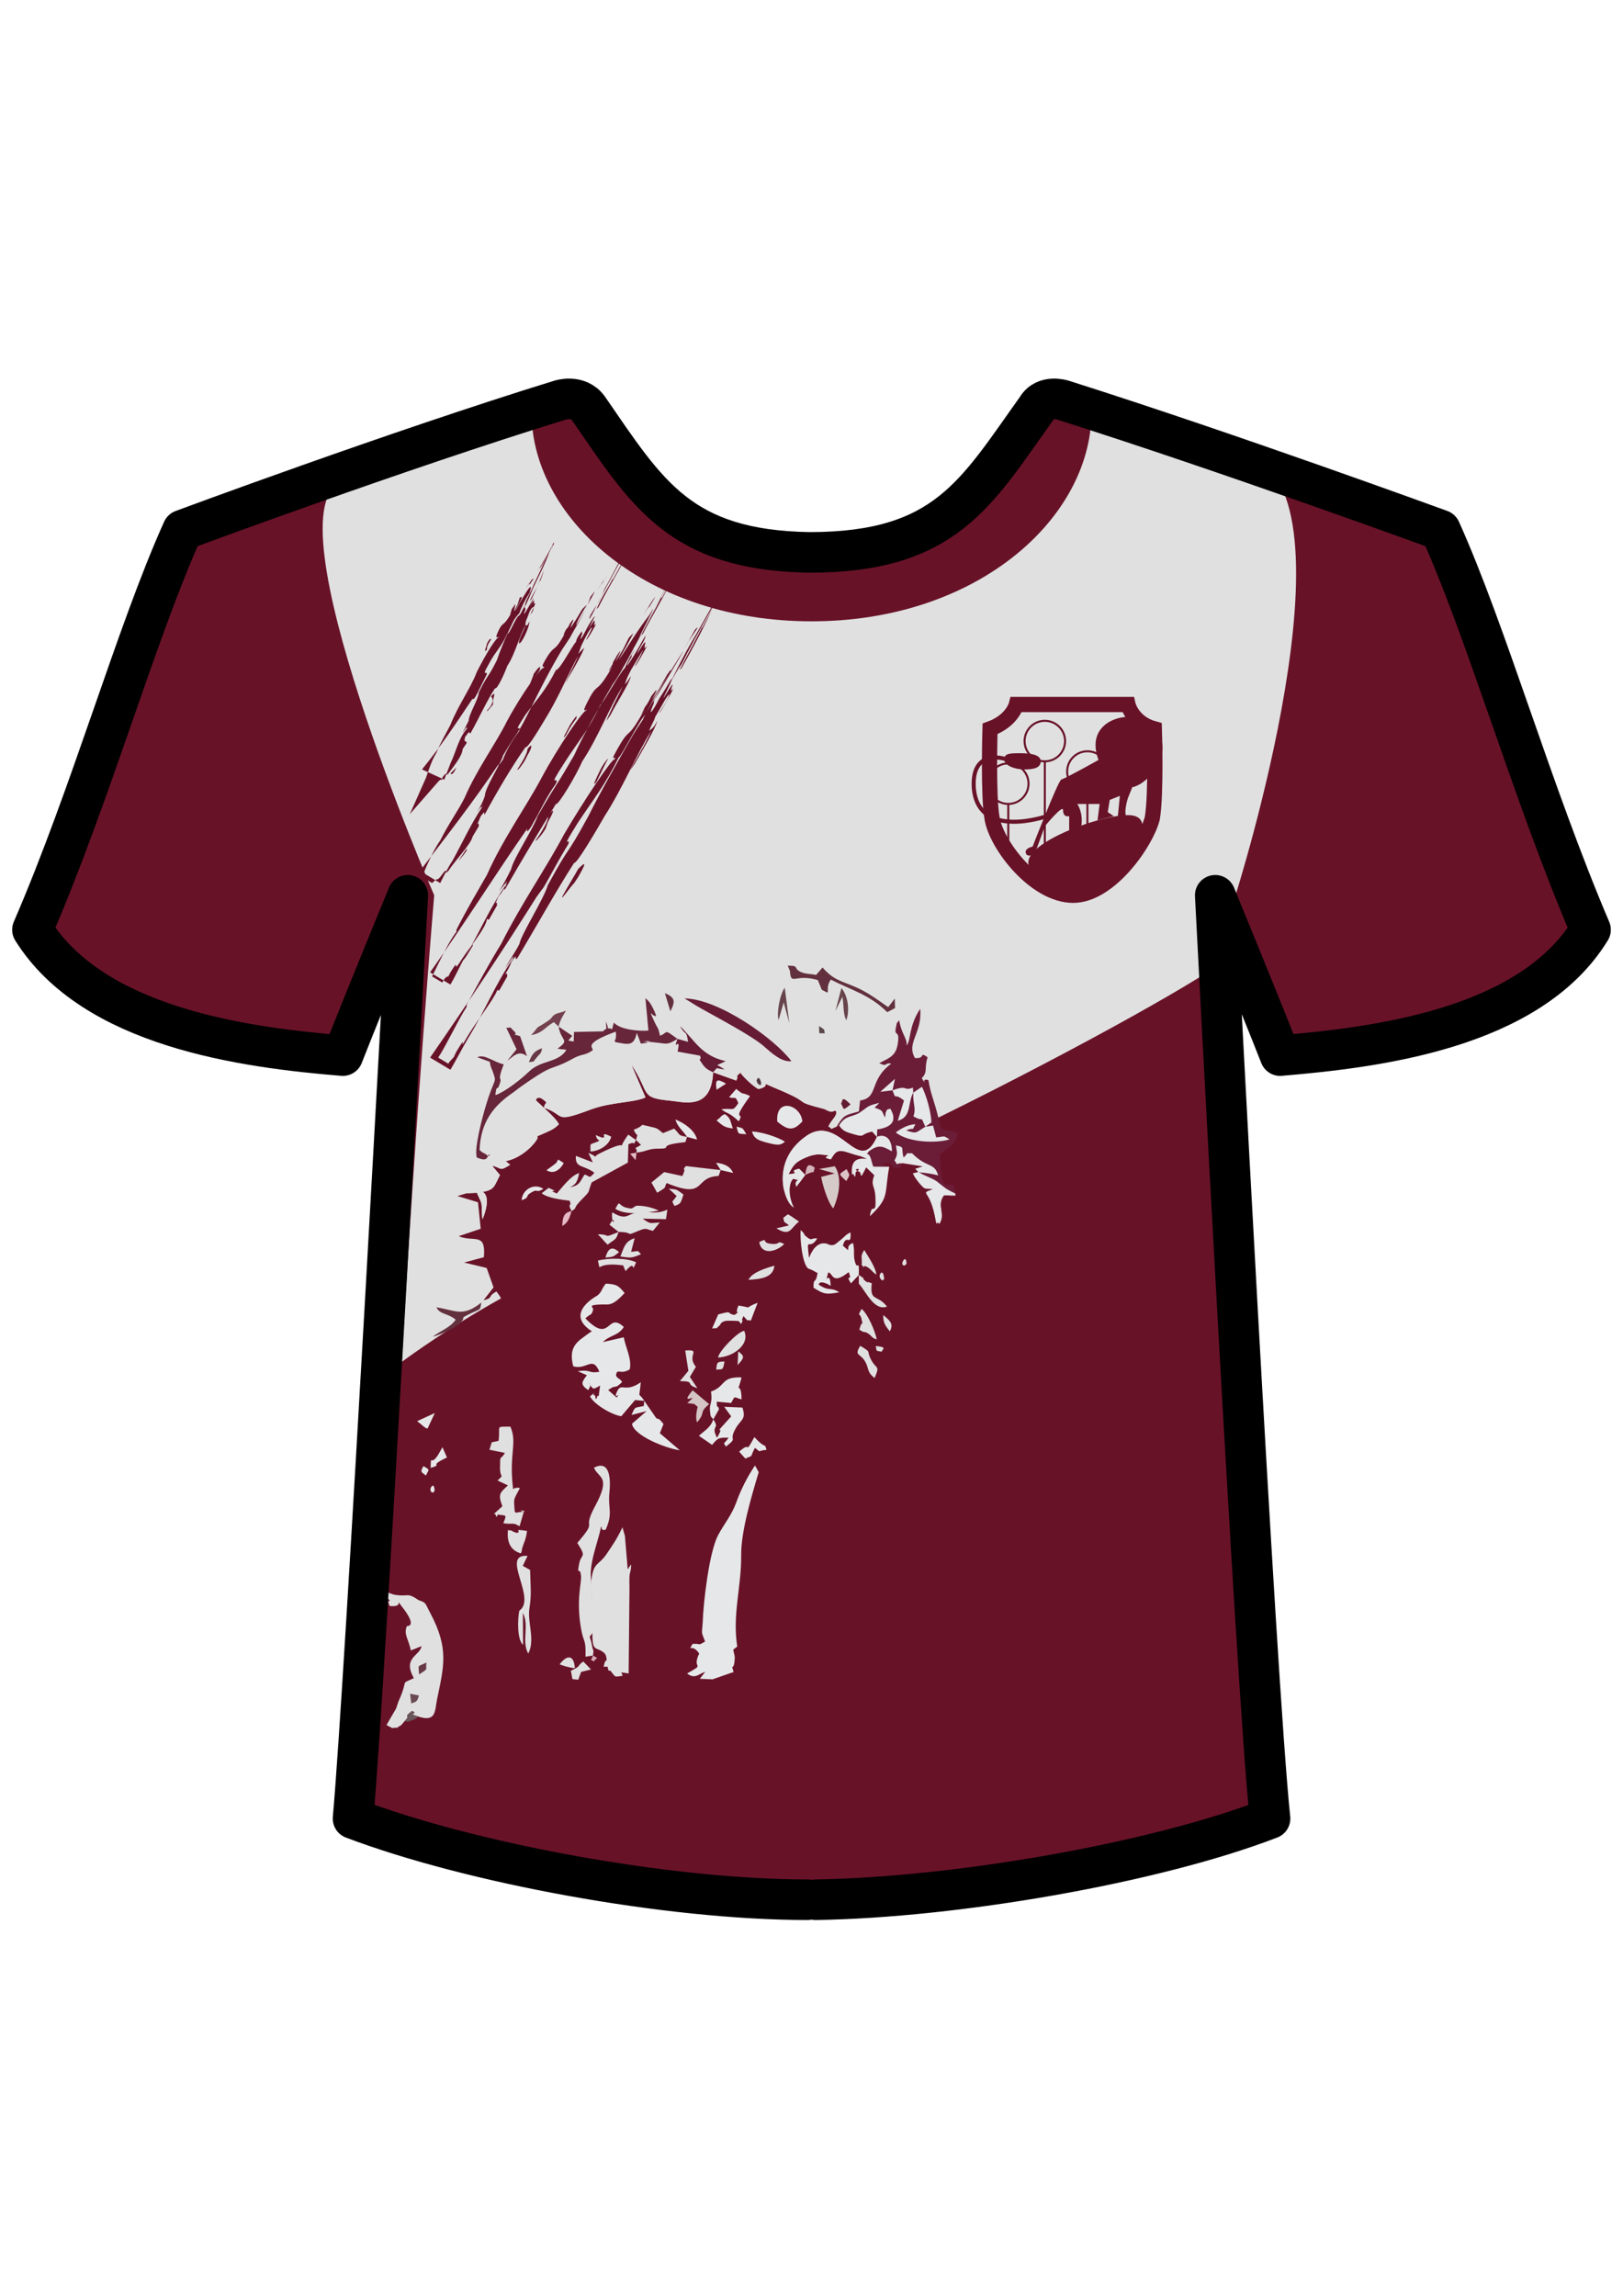 <?xml version="1.0" encoding="UTF-8"?>
<!DOCTYPE svg PUBLIC "-//W3C//DTD SVG 1.1//EN" "http://www.w3.org/Graphics/SVG/1.1/DTD/svg11.dtd">
<!-- Creator: CorelDRAW X8 -->
<svg xmlns="http://www.w3.org/2000/svg" xml:space="preserve" width="210mm" height="297mm" version="1.1" style="shape-rendering:geometricPrecision; text-rendering:geometricPrecision; image-rendering:optimizeQuality; fill-rule:evenodd; clip-rule:evenodd"
viewBox="0 0 21000 29700"
 xmlns:xlink="http://www.w3.org/1999/xlink">
 <defs>
  <style type="text/css">
   <![CDATA[
    .str1 {stroke:#681228;stroke-width:26.25}
    .str2 {stroke:#681228;stroke-width:52.5}
    .str4 {stroke:#681228;stroke-width:787.5}
    .str3 {stroke:#851930;stroke-width:787.5}
    .str0 {stroke:#681228;stroke-width:196.88}
    .str5 {stroke:#E6E7E8;stroke-width:7.62}
    .str6 {stroke:#E0E0E0;stroke-width:7.62}
    .str7 {stroke:black;stroke-width:525;stroke-linecap:round;stroke-linejoin:round}
    .fil2 {fill:none}
    .fil7 {fill:#E6E7E8}
    .fil4 {fill:#05607D}
    .fil3 {fill:#1FBBA5}
    .fil25 {fill:#503941}
    .fil23 {fill:#5A4548}
    .fil21 {fill:#611D32}
    .fil10 {fill:#63313E}
    .fil9 {fill:#651C34}
    .fil8 {fill:#67263A}
    .fil15 {fill:#673846}
    .fil14 {fill:#67444C}
    .fil0 {fill:#681228}
    .fil20 {fill:#6A4A53}
    .fil16 {fill:#6A5558}
    .fil6 {fill:#6B1D38}
    .fil13 {fill:#74414E}
    .fil19 {fill:#D4B4BB}
    .fil12 {fill:#D4C4C4}
    .fil11 {fill:#D6CAC8}
    .fil26 {fill:#D7A9B6}
    .fil18 {fill:#DBC3C6}
    .fil1 {fill:#E0E0E0}
    .fil24 {fill:#E2BBC5}
    .fil17 {fill:#E6B8C5}
    .fil22 {fill:#E7AFBE}
    .fil5 {fill:#FDDB00}
   ]]>
  </style>
 </defs>
 <g id="Capa_x0020_1">
  <g>
   <path class="fil0" d="M10710 24576c1811,-27 4384,-473 5880,-1050 -184,-1733 -709,-11944 -709,-11944 0,0 552,1339 840,2074 1234,-105 3229,-342 4017,-1628 -762,-1785 -1339,-3832 -1943,-5171 0,0 -2730,-998 -4882,-1680 0,0 -237,-79 -342,105 -787,1102 -1181,1864 -2940,1864l0 0c-1680,-27 -2100,-762 -2861,-1864 -131,-184 -367,-105 -367,-105 -2127,656 -4883,1680 -4883,1680 -604,1339 -1181,3412 -1942,5171 787,1260 2730,1523 4016,1628 289,-735 840,-2074 840,-2074 0,0 -551,10211 -709,11944 1523,577 4069,1050 5880,1050l0 0 105 0zm0 0l0 0 0 0z"/>
  </g>
  <path class="fil1" d="M16013 12264c-27,-420 -27,-682 -27,-682 0,0 1654,-5198 158,-5696 -683,-237 -1444,-499 -2126,-709 0,0 -237,-79 -342,105 -787,1102 -1181,1864 -2913,1864l0 0c-1680,-27 -2100,-762 -2835,-1864 -132,-184 -368,-105 -368,-105 -1024,315 -2205,735 -3124,1050 -997,341 1182,5355 1182,5355 0,0 -237,2809 -420,6037 0,0 1680,-1260 3018,-1522 1864,-420 7902,-3623 7797,-3833z"/>
  <path class="fil0" d="M7061 7224c-78,158 -78,105 -105,158l53 -79c26,-52 79,-131 131,-236 0,26 -52,105 -79,157z"/>
  <polygon class="fil0" points="7166,7041 7140,7067 7166,7014 "/>
  <path class="fil0" d="M6904 7487l-53 79c0,26 0,-27 0,-27l-52 79c79,-105 79,-131 105,-131z"/>
  <path class="fil0" d="M6300 8406c-52,52 0,-53 0,-79 26,-53 53,-79 53,-53 -53,79 -53,105 -53,132z"/>
  <path class="fil0" d="M6668 7907c0,-26 105,-184 78,-184 0,0 -26,0 -26,26l-26 79c-105,210 26,-105 -53,26 -26,27 -26,53 -26,53 -26,79 -26,52 0,26 -105,184 -105,105 -157,210 -79,158 0,79 0,105 -27,-26 -184,236 -289,446 -79,210 -236,420 -341,683 -53,105 -132,236 -184,367l0 0 0 0c-53,79 -105,237 -131,315l-210 473 367 -420c26,-26 26,-26 53,-26l0 -27c78,-105 26,0 78,-52 79,-105 184,-236 184,-315l0 0 53 -79c0,0 0,-26 -27,-26 0,-26 0,-53 27,-79 52,-79 26,0 52,-26 105,-184 210,-420 315,-578 26,27 131,-210 158,-288 105,-158 157,-394 236,-525 -26,78 -105,210 -79,236l26 -26c53,-79 105,-210 105,-263 -26,53 -26,53 -52,53 0,-27 0,-53 26,-105 26,-79 53,-132 79,-132 0,53 -26,79 -53,105 0,27 53,-105 79,-157 -52,52 26,-131 -79,52l53 -105c26,-78 -184,342 -105,132 0,-27 -26,0 0,-53 -26,26 -53,105 -79,131 -52,27 -131,263 -157,237 -79,183 -158,236 -237,393 -105,184 -26,79 -26,132 -52,105 -105,210 -131,262 -26,53 -53,79 -53,53 -210,315 -420,630 -656,918l289 132c26,-79 52,-132 79,-210 78,-158 105,-342 236,-473l-26 26 0 -26 -53 79c26,-53 53,-105 79,-158 0,-78 131,-288 131,-367 131,-263 105,-158 236,-420 53,-158 132,-341 210,-499 27,-52 79,-105 79,-105 26,-79 79,-184 131,-262 79,-237 -131,131 -183,236z"/>
  <path class="fil0" d="M6300 9193c0,26 53,-52 79,-79l0 -52c26,-105 26,-105 -26,-53 52,53 0,132 -53,184z"/>
  <path class="fil0" d="M5906 9928l0 0 -78 79c26,26 52,-26 78,-79z"/>
  <path class="fil0" d="M6983 7513c-27,79 -79,158 -132,263l27 -27c52,-105 105,-236 157,-367 26,-79 -52,184 -52,131z"/>
  <path class="fil0" d="M6851 7723c79,-210 210,-420 263,-604 -26,53 -158,342 -210,447 -26,78 -79,157 -105,236 -26,105 26,-26 52,-79z"/>
  <path class="fil0" d="M7140 7093c0,-26 26,-52 26,-52 0,-27 0,0 -26,52 0,0 -26,53 0,0z"/>
  <path class="fil0" d="M8111 7067c-131,236 -105,157 -157,236l79 -105c52,-79 131,-210 210,-341 -27,26 -105,157 -132,210z"/>
  <path class="fil0" d="M8269 6804c0,27 -26,27 -26,53l26 -53 0 0z"/>
  <path class="fil0" d="M7849 7461l-79 105c-26,26 26,-27 26,-27l-78 105c105,-131 105,-157 131,-183z"/>
  <path class="fil0" d="M6878 8826c-53,78 26,-79 26,-105 52,-79 105,-132 79,-53 -53,79 -79,131 -105,158z"/>
  <path class="fil0" d="M7455 8091c0,-53 158,-289 131,-263 0,0 -26,26 -52,53l-79 131c-184,289 53,-131 -79,52 -26,53 -26,53 -52,79 -53,105 -26,79 0,26 -158,289 -131,158 -236,315 -132,210 -27,105 -53,158 -26,-26 -289,341 -472,682 -158,315 -394,630 -552,998 -78,157 -210,341 -315,551l0 0 0 0c-78,105 -183,341 -236,473l131 78c27,-26 53,-52 79,-52l26 -26c132,-184 27,0 105,-79 105,-158 289,-341 315,-446l0 0 79 -132c0,-26 0,-52 -26,-26 26,-26 26,-52 52,-105 79,-105 27,0 53,-26 157,-289 341,-604 525,-866 26,26 210,-289 289,-420 157,-263 288,-578 393,-762 -52,132 -157,315 -157,342l26 -53c79,-131 184,-315 210,-394 -52,53 -52,53 -79,79 27,-52 27,-79 53,-131 52,-105 105,-210 131,-210 -26,52 -52,105 -79,157 0,27 105,-157 132,-210 -79,105 52,-183 -105,79l78 -157c27,-53 -52,52 -105,157 -52,105 -105,184 -52,53 0,-27 -26,0 26,-79 -26,52 -105,131 -105,184 -52,52 -210,367 -262,367 -132,263 -237,368 -394,578 -184,288 -53,105 -79,210 -105,131 -184,288 -210,367 -52,79 -79,105 -52,53 -315,472 -683,945 -1024,1391l262 157c53,-105 105,-210 158,-288 131,-237 236,-473 394,-709l-27 26c0,0 0,-26 27,-52l-79 105c52,-79 79,-132 105,-210 0,-105 210,-420 236,-525 236,-394 158,-210 368,-630 105,-210 236,-473 393,-735 53,-79 105,-158 105,-158 53,-105 158,-262 210,-394 132,-236 132,-236 53,-131 -26,105 -131,289 -184,368z"/>
  <path class="fil0" d="M6694 9954c0,27 79,-78 105,-131l26 -52c79,-132 53,-158 0,-79 0,52 -79,184 -131,262z"/>
  <path class="fil0" d="M6038 11004l0 -26 -105 158c0,0 52,-53 105,-132z"/>
  <path class="fil0" d="M7928 7487c-79,157 -132,210 -210,394l26 -27c79,-157 184,-341 289,-525 52,-131 -132,237 -105,158z"/>
  <path class="fil0" d="M7718 7828c157,-289 341,-630 472,-866 -52,52 -262,472 -367,656 -53,131 -105,210 -184,341 -53,132 52,-52 79,-131z"/>
  <path class="fil0" d="M8243 6883c0,-26 26,-52 52,-79 0,-26 -26,27 -52,79 -27,0 -53,79 0,0z"/>
  <path class="fil0" d="M8794 7198c-184,289 -131,184 -210,289l79 -158c78,-131 183,-288 288,-446 0,53 -105,236 -157,315z"/>
  <path class="fil0" d="M9004 6857c-26,26 -26,26 -26,52l26 -52 0 0z"/>
  <path class="fil0" d="M8479 7723l-79 131c-26,27 26,-52 26,-52l-105 157c132,-210 132,-210 158,-236z"/>
  <path class="fil0" d="M7324 9508c-79,105 26,-79 52,-131 53,-79 105,-158 79,-79 -79,105 -105,158 -131,210z"/>
  <path class="fil0" d="M8006 8537c27,-53 210,-368 184,-341 0,0 -26,26 -52,52l-79 158c-236,393 79,-158 -79,78 -26,53 -52,79 -52,105 -79,132 -53,105 0,27 -210,367 -184,210 -289,393 -158,289 -26,132 -53,184 -26,-26 -367,473 -577,866 -210,394 -499,788 -709,1260 -105,184 -262,447 -394,709l0 0c0,0 0,0 0,26 -105,132 -236,420 -315,578l132 79c26,-53 52,-79 78,-79l27 -53c131,-210 26,0 105,-105 131,-210 341,-446 367,-577 0,-26 0,0 26,0l105 -184c0,-26 0,-52 -26,-26 26,-26 26,-79 79,-131 79,-132 26,0 52,-53 210,-367 447,-761 657,-1102 26,26 262,-368 341,-552 210,-315 367,-735 525,-971 -79,158 -210,420 -210,446l52 -78c79,-158 237,-394 263,-499 -53,79 -53,79 -79,105 26,-79 26,-79 79,-184 79,-131 157,-262 157,-262 -26,78 -78,157 -105,210 0,26 132,-210 158,-263 -105,131 79,-236 -131,105 26,-79 78,-131 105,-210 26,-79 -53,79 -132,210 -78,131 -157,236 -52,53 26,-27 -26,0 52,-105 -52,52 -105,183 -131,236 -79,79 -289,472 -315,472 -157,342 -289,473 -472,762 -237,367 -53,131 -105,262 -132,184 -210,368 -289,499 -53,105 -105,157 -79,79 -420,603 -814,1233 -1260,1863l263 158c78,-131 131,-263 210,-394 183,-315 315,-630 525,-919l-27 53c0,0 0,-26 27,-79l-105 131c52,-78 105,-183 157,-288 26,-132 289,-525 341,-683 289,-499 184,-289 473,-787 131,-289 315,-604 499,-919 78,-105 131,-210 131,-210 79,-131 184,-341 262,-499 158,-315 158,-315 79,-184 -184,237 -315,473 -394,578z"/>
  <path class="fil0" d="M6930 10873c0,26 105,-105 131,-157l27 -79c105,-184 78,-184 0,-79 26,26 -79,210 -158,315z"/>
  <path class="fil0" d="M6116 12238l0 -26 -131 210c26,0 79,-105 131,-184z"/>
  <path class="fil0" d="M8558 7723c-105,210 -158,289 -263,499l26 -26c105,-210 237,-420 368,-683 79,-184 -158,315 -131,210z"/>
  <path class="fil0" d="M8321 8169c184,-367 420,-813 604,-1128 -52,78 -341,630 -472,866 -79,157 -132,262 -237,446 -105,131 53,-105 105,-184z"/>
  <path class="fil0" d="M8951 6936c27,-27 53,-79 53,-105 26,-27 -26,52 -53,105 0,26 -52,131 0,0z"/>
  <path class="fil0" d="M9371 7513c-183,341 -131,236 -210,341l105 -157c79,-158 210,-341 289,-499 0,26 -105,210 -184,315z"/>
  <path class="fil0" d="M9608 7119c-27,27 -27,53 -53,79l53 -79 0 0z"/>
  <path class="fil0" d="M9030 8117l-105 157c-26,27 26,-52 26,-52l-105 184c158,-263 132,-263 184,-289z"/>
  <path class="fil0" d="M7718 10112c-79,105 26,-105 52,-158 53,-105 131,-183 79,-105 -79,158 -105,210 -131,263z"/>
  <path class="fil0" d="M8479 9036c26,-79 236,-420 210,-368 -26,0 -26,26 -53,53l-105 183c-262,420 105,-183 -105,105 -26,53 -52,105 -78,132 -79,157 -53,105 0,26 -237,420 -184,236 -315,446 -184,315 -53,131 -79,210 -26,-26 -394,525 -656,971 -237,447 -552,893 -814,1418 -131,210 -289,499 -446,787l0 0 0 27c-105,157 -263,498 -368,656l131 79c27,-53 79,-79 79,-105l26 -53c158,-262 27,0 105,-131 132,-236 368,-525 420,-656 27,-27 0,0 27,0l105 -184c0,-26 0,-53 -27,-26 27,-53 53,-79 79,-158 105,-157 26,0 79,-52 236,-394 499,-867 735,-1234 26,26 289,-420 394,-604 236,-367 420,-814 603,-1102 -78,183 -262,472 -262,498l52 -78c105,-184 263,-447 289,-552 -52,105 -79,105 -105,132 26,-79 53,-105 79,-184 79,-131 157,-289 184,-289 -27,79 -79,158 -132,236 0,27 132,-210 184,-315 -105,132 105,-262 -131,132 26,-79 79,-158 105,-237 26,-78 -53,79 -158,237 -78,157 -157,262 -78,78 26,-52 -27,0 52,-131 -52,79 -131,210 -157,263 -79,78 -315,551 -342,551 -183,367 -315,525 -525,840 -262,420 -78,157 -131,289 -131,210 -236,420 -315,551 -79,105 -131,184 -79,105 -446,709 -918,1417 -1391,2100l263 157c78,-131 157,-288 236,-420 210,-341 341,-682 577,-1023l-26 52c0,0 26,-52 26,-79l-105 158c53,-105 132,-210 184,-315 26,-131 315,-578 368,-761 315,-578 210,-315 525,-893 157,-315 367,-682 577,-1050 79,-131 158,-236 131,-210 79,-157 210,-394 315,-551 473,-761 0,26 -157,289z"/>
  <path class="fil0" d="M7271 11608c0,26 105,-131 158,-184l52 -78c105,-184 105,-210 0,-105 -26,52 -157,262 -210,367z"/>
  <path class="fil0" d="M9083 8117c-105,210 -184,341 -289,551l26 -26c131,-236 263,-473 394,-761 105,-210 -158,315 -131,236z"/>
  <path class="fil0" d="M8820 8589c210,-420 499,-892 683,-1260 -53,79 -394,709 -552,972 -105,183 -157,288 -262,498 -79,158 52,-105 131,-210z"/>
  <path class="fil0" d="M9555 7224c26,-26 53,-105 79,-131 26,-26 -26,53 -53,79 -52,52 -105,184 -26,52z"/>
  <path class="fil2 str0" d="M13886 11582c-498,0 -997,-656 -1050,-998 -52,-288 -26,-1155 -26,-1155 289,-105 341,-315 341,-315l1155 0 289 0c0,0 53,237 341,315 0,0 27,840 -26,1155 -79,315 -551,998 -1024,998l0 0z"/>
  <circle class="fil2 str1" cx="13519" cy="9587" r="262"/>
  <line class="fil2 str1" x1="13519" y1="10978" x2="13519" y2= "9849" />
  <circle class="fil2 str1" cx="14070" cy="9981" r="262"/>
  <line class="fil2 str1" x1="14070" y1="10742" x2="14070" y2= "10243" />
  <circle class="fil2 str1" cx="13046" cy="10138" r="262"/>
  <line class="fil2 str1" x1="13046" y1="11083" x2="13046" y2= "10401" />
  <path class="fil0 str1" d="M14595 11083c0,0 -472,604 -814,473 -210,-79 -315,-105 -446,-342 -157,-262 866,-656 1260,-656 394,0 0,525 0,525z"/>
  <path class="fil0" d="M13466 9849c0,79 -78,105 -210,105 -131,0 -262,-52 -262,-131 0,-79 79,-79 210,-79 157,0 262,27 262,105z"/>
  <path class="fil2 str2" d="M13545 10558c0,0 -892,315 -945,-367 -26,-420 263,-420 420,-368"/>
  <path class="fil0" d="M13361 10952c0,0 315,-814 368,-866 79,-27 499,-263 499,-263l393 -52 27 420 -53 131c0,0 -52,157 -26,236 26,26 -105,0 -105,0l26 -262 -131 52 -26 158 78 52 -210 53 27 -210 -289 0c0,0 79,105 52,288 0,27 -157,53 -157,53l0 -184c0,0 -79,26 -79,-79 0,-78 -236,210 -236,210l-105 289c0,0 -53,131 -131,79 -53,-79 78,-105 78,-105z"/>
  <path class="fil0" d="M15041 9666c0,236 -236,525 -446,525 -210,0 -420,-315 -420,-552 0,-236 210,-367 446,-367 237,0 420,157 420,394z"/>
  <rect class="fil3" x="394748" y="55288" width="7009" height="8925"/>
  <rect class="fil4" x="394748" y="66838" width="7009" height="8925"/>
  <rect class="fil5" x="394748" y="77679" width="7009" height="8925"/>
  <path class="fil2 str3" d="M13729 5151c0,1128 -1286,2310 -3229,2310 -1942,0 -3229,-1182 -3229,-2310"/>
  <path class="fil2 str4" d="M13729 5334c0,1129 -1286,2310 -3229,2310 -1942,0 -3229,-1181 -3229,-2310"/>
  <path class="fil0" d="M6038 15437l-119 36 266 80 35 343 -285 96c196,83 355,-59 326,272l-256 69 292 70 89 252 -130 166c145,-39 33,-39 168,-114 127,170 25,90 43,287 12,126 -88,60 -78,249 60,-30 152,-220 178,-276 62,162 105,17 299,7 -37,179 49,86 -162,208 104,54 360,-71 451,271 -97,66 -50,30 -112,47l-134 61c-120,-297 152,-19 -55,-260 -64,121 -123,104 -148,233 -191,78 28,215 -88,875 -188,44 -96,10 -195,-105 -9,-9 -16,18 -77,-67l54 116c-101,87 -205,170 -38,271l1 34 -157 28 23 -148c-190,105 6,116 -224,126 50,-222 61,13 268,-374l-167 -158c101,-93 71,-47 151,-17 29,-237 241,-64 292,-302 -132,-9 -42,94 -336,188 -145,46 -248,108 -355,244 -277,11 -31,-110 -271,-33 27,-209 -64,-33 -81,-247 163,-59 394,90 453,-130 -83,-54 32,20 -47,-7 -72,-25 -60,-44 -146,-134 -42,127 64,-3 -35,135 -65,-82 -99,-65 -230,29 -182,130 79,114 -160,203 -2,98 12,102 -99,113 -108,12 -17,-7 -54,-20 -232,-78 -291,56 -379,105 -5,-10 -9,-18 -12,-25l0 4182c103,-18 253,-50 279,-60l-75 -40 126 -217c1,-2 2,-10 3,-12l25 -74c141,-311 10,-213 200,-304 -151,-265 78,-286 99,-413l-138 55c-33,-156 -96,-209 -51,-315 1,-2 147,17 -63,-250 -111,-141 51,13 -160,-10 -59,-133 71,-7 -45,-116 -110,-104 -26,-13 -179,-77 120,-43 222,39 295,49 181,27 150,-37 304,69l7 -59c207,18 481,13 681,4 170,-9 497,-71 623,-60l-9 251c233,-156 -254,-740 107,-709l-62 129 95 53c5,206 20,315 -8,491 -31,189 78,410 -16,591 -91,-161 17,-355 -69,-527l2 414c-4,171 13,370 -7,527 -135,-21 -176,-18 -299,69 58,-2 238,-27 300,-40 248,-51 51,-60 153,-83 191,74 315,-33 492,-30l-21 -108c143,-64 74,-60 161,-120l100 103 -128 32 -37 101c146,-39 1402,-37 1573,-12l70 -91c-91,31 -132,100 -235,22 255,-142 52,-39 157,-258 -99,-144 -151,-2 -86,-125l-113 9c-8,-195 27,-232 173,-303l71 20c8,-262 84,-918 201,-1135 77,-145 175,-255 237,-430 56,-157 144,-329 239,-469l48 87 101 -289c393,-108 838,-360 1100,-674l81 182c31,-186 -16,-169 -30,-323l95 89c98,-119 60,-129 187,-97 2,-284 478,-599 711,-1619 79,-347 -23,-351 250,-544 1,-262 -104,-73 46,-306 -77,2 -139,-12 -148,1 -99,129 24,240 -57,362 -57,-59 -14,92 -56,-108 -76,-358 -199,-257 -15,-338 -136,-18 -98,15 -176,-67 -6,-6 -33,-42 -45,-58 -22,-31 -21,-27 -45,-74l69 -17 -43 -45 97 -31 -257 -41c-87,68 81,35 -114,63 -162,-188 39,65 -155,-64 159,-16 42,-2 93,47 -60,325 -4,385 -186,575l-64 65c24,-209 87,33 70,-261 -9,-146 -64,-130 -14,-270l-105 -101c-96,198 -51,68 -90,56 -122,-39 74,-57 -44,3 -5,2 0,117 -31,24 -2,-6 -11,12 -18,14 -15,-157 34,-230 194,-206 -95,-47 -127,-43 -235,-81 -145,-50 -171,-17 -233,86 -180,-40 105,-44 -133,-63 -71,-5 -130,14 -192,40 -132,57 -159,93 -221,214 183,-9 -30,-36 136,-69l79 79 -115 155c-42,-114 95,-71 -42,-105 -77,72 -44,280 11,371 -112,-33 -329,-591 166,-928 430,-293 671,545 908,15l-62 -69c-165,34 -83,79 -231,36 -83,-24 -156,-40 -194,-117l-35 17c-117,46 -31,35 -106,-1 44,-99 115,-130 99,-198 -41,-22 -20,26 -99,-2l-54 -26c-446,-115 -107,-52 -621,-265 -268,-111 -23,-39 -232,7 -74,-41 -199,-161 -232,-212 -95,88 -7,0 -53,102l-300 -107c-22,500 -380,383 -564,366 -394,-37 -246,-98 -496,-470l185 430c-161,70 -441,56 -710,156 -491,184 -319,70 -602,-23 6,-80 57,-47 7,-91 -97,-86 -113,-6 -114,-6 77,74 274,242 298,311 -72,71 -115,81 -204,122 -167,75 0,-19 -113,120 -90,111 -229,208 -371,234l58 47c-148,94 -103,40 -233,13l101 120c-73,141 -69,192 -223,218 116,67 8,338 -5,355 -22,-251 19,-147 -71,-343l-132 6zm-1241 2780c9,10 19,19 9,-17 -17,-63 46,4 -9,-12l0 29zm0 -148l283 14c-117,-158 -25,-142 -62,-242 -39,27 -124,58 -221,89l0 139z"/>
  <path class="fil1" d="M7323 13074c-34,60 -74,117 -96,206l177 120 -51 61 70 13 4 -124 377 -8c62,-78 39,47 37,-129 56,158 -12,59 79,102l22 -86c86,94 327,113 448,103l-39 -420c55,52 62,61 95,125 87,175 11,86 8,98 -3,10 -79,-112 18,92 46,97 40,47 68,172 112,-41 38,-97 226,41l137 38c-21,-161 -37,-76 -104,-203 196,189 273,380 590,453l-108 50 95 56c-125,-7 -77,-45 -149,38l300 107c46,-102 -42,-14 53,-102 33,51 158,171 232,212 209,-46 -36,-118 232,-7 514,213 175,150 621,265l54 26c79,28 58,-20 99,2 16,68 -55,99 -99,198 75,36 -11,47 106,1 102,-163 114,-144 288,-196l16 -141c248,-39 106,-256 403,-477 -96,-19 -36,50 -156,-6 139,-71 214,-97 239,-244 36,-208 -54,-81 -21,-226 17,-74 -4,-27 41,-85 -46,-69 -50,-61 -54,-158l-101 53c-233,-230 -458,-281 -730,-421 -66,97 -21,145 -47,168l-70 -37 -51 -125c-300,-89 -347,82 -361,-118 -133,17 -331,-61 -530,-14 -229,55 136,22 -367,57l-70 -181c-17,-26 -35,-52 -63,-87l-101 300c-288,-3 -1380,168 -1677,345 -149,89 -42,-2 -90,93z"/>
  <path class="fil1" d="M6170 14975c-56,81 -37,271 -25,394l-107 68 132 -6c90,196 49,92 71,343 13,-17 121,-288 5,-355 154,-26 150,-77 223,-218l-101 -120c130,27 85,81 233,-13l-58 -47c142,-26 281,-123 371,-234 113,-139 -54,-45 113,-120 89,-41 132,-51 204,-122 -24,-69 -221,-237 -298,-311 1,0 17,-80 114,6 50,44 -1,11 -7,91 283,93 111,207 602,23 269,-100 549,-86 710,-156l-185 -430c250,372 102,433 496,470 184,17 542,134 564,-366 -54,-27 -94,-43 -134,-101 -85,-122 -7,-22 -34,-114l-292 -53c52,-222 -70,24 -1,-164 -143,87 -136,59 -297,45l-64 -7c-136,-19 93,-11 -37,-7 -166,5 159,2 -76,30l-53 -140c-37,185 -121,147 -279,120 -19,-63 8,25 11,-98l-4 -37c-454,166 -273,207 -301,243 -110,73 -132,39 -252,105 -324,178 -204,32 -669,360 -58,41 -72,56 -114,85 -248,169 -413,381 -426,738 50,49 60,36 81,55 70,65 58,-48 23,34 -26,62 -103,19 -139,9z"/>
  <path class="fil1" d="M7650 20455l14 656c-1,231 32,203 105,240 112,57 59,104 104,259l261 39 11 -1101c-6,-268 11,-146 22,-295 -32,-35 5,-10 -21,14 -39,36 20,44 -25,24l-35 -421 -32 -112c-80,166 -114,208 -205,345 -103,154 -173,99 -199,352z"/>
  <path class="fil6" d="M11635 13199c-45,58 -24,11 -41,85 -33,145 57,18 21,226 -25,147 -100,173 -239,244 120,56 60,-13 156,6 -297,221 -155,438 -403,477l-16 141c-174,52 -186,33 -288,196l35 -17c81,-126 142,-98 255,-156l113 -81c49,-29 97,-37 147,-51l-61 60c120,46 85,29 138,134 2,-4 7,-63 8,-65 30,-58 -9,-29 58,-55 106,174 -9,243 -168,267l-3 97c133,-50 199,65 193,188 -124,-75 -185,-89 -299,0 -60,90 -4,-40 36,125 0,0 18,65 23,72l206 2c-51,-49 66,-63 -93,-47 194,129 -7,-124 155,64 195,-28 27,5 114,-63 -128,1 -46,45 -108,-36 53,-96 26,-105 19,-195 121,29 62,18 98,158 86,-83 4,-49 110,-56 191,195 290,114 338,287 -74,-21 -160,-33 -254,-41 67,49 177,77 239,125 100,78 102,91 233,152l-9 -103c-106,-41 -169,108 -188,-404 125,-99 177,-108 239,-268 -247,-108 -187,63 -274,-272 -38,-149 -88,-262 -112,-422 -115,-37 -1,110 -86,-26 82,-84 28,-118 75,-270 -117,-80 -19,24 -164,10 -115,-200 98,-319 68,-636 -154,234 -115,402 -175,474 8,-98 -69,-148 -96,-326z"/>
  <path class="fil7" d="M9092 20992c-12,168 -19,107 31,244 -104,59 -33,25 -162,30 -65,123 -13,-19 86,125 -105,219 98,116 -157,258 103,78 144,9 235,-22l-70 91 164 7 273 -95c-37,-115 -2,-21 10,-123 10,-87 5,-71 -15,-166l52 -40c-65,-417 55,-768 51,-1184 -3,-308 138,-775 227,-1072l-48 -87c-95,140 -183,312 -239,469 -62,175 -160,285 -237,430 -117,217 -193,873 -201,1135z"/>
  <path class="fil7" d="M8039 18321l178 -209 119 10c-86,-136 -66,7 -45,-240 -207,143 -250,-2 -306,117 -64,137 71,-13 -7,80l-109 -97c126,-87 65,6 179,-101 -9,-43 -85,-55 -76,-98 16,-86 56,6 176,-68 31,-132 -54,-283 -77,-415l-271 62c103,-99 192,-75 272,-195 -225,-209 -163,235 -498,-112 77,-71 77,-29 100,-111 10,-36 -95,-64 122,-69 81,-1 127,25 286,-148 -79,-94 -102,-115 -244,-121 -68,87 -43,98 -110,155 0,0 -438,227 -70,461 -52,32 -53,37 -97,68 -123,87 -200,167 -144,385 174,53 250,-144 338,71 -150,26 -97,-34 -279,-7l118 52c-62,84 -96,115 17,193 41,-76 32,-57 -1,-103 73,99 53,102 155,43l-19 137c-5,1 -14,-9 -15,-4 -29,95 -27,-5 -31,-5 -67,0 60,-86 -66,12 51,104 284,241 405,257z"/>
  <path class="fil1" d="M5076 22356c96,-19 16,22 84,-20 54,-33 17,-5 72,-67 100,-101 -31,-34 99,-135 100,44 -83,23 80,72 237,77 213,-73 245,-227 86,-419 157,-652 -90,-1114 -67,-126 -47,-131 -149,-164 -154,-106 -123,-42 -304,-69 -73,-10 -175,-92 -295,-49 153,64 69,-27 179,77 116,109 -14,-17 45,116 211,23 49,-131 160,10 210,267 64,248 63,250 -45,106 18,159 51,315l138 -55c-21,127 -250,148 -99,413 -190,91 -59,-7 -200,304l-25 74c-1,2 -2,10 -3,12l-126 217 75 40z"/>
  <path class="fil8" d="M7423 13474l-70 -13 51 -61 -177 -120c28,197 158,163 -19,288l119 14c-104,168 -325,128 -479,276 -105,101 -304,259 -436,308 10,-128 26,-71 40,-104 67,-161 -34,-34 67,-293 -128,-26 -249,-138 -343,-92l161 59c2,14 9,50 10,52 12,37 15,35 23,59 65,185 34,57 -89,475 -34,114 -151,540 -111,653 36,10 113,53 139,-9 35,-82 47,31 -23,-34 -21,-19 -31,-6 -81,-55 13,-357 178,-569 426,-738 42,-29 56,-44 114,-85 465,-328 345,-182 669,-360 120,-66 142,-32 252,-105 28,-36 -153,-77 301,-243l4 37c-3,123 -30,35 -11,98 158,27 242,65 279,-120l53 140c235,-28 -90,-25 76,-30 130,-4 -99,-12 37,7l64 7c161,14 154,42 297,-45 -188,-138 -114,-82 -226,-41 -28,-125 -22,-75 -68,-172 -97,-204 -21,-82 -18,-92 3,-12 79,77 -8,-98 -33,-64 -40,-73 -95,-125l39 420c-121,10 -362,-9 -448,-103l-22 86c-91,-43 -23,56 -79,-102 2,176 25,51 -37,129l-377 8 -4 124z"/>
  <path class="fil7" d="M10419 15199l-79 -79c-166,33 47,60 -136,69 62,-121 89,-157 221,-214 62,-26 121,-45 192,-40 238,19 -47,23 133,63 62,-103 88,-136 233,-86 108,38 140,34 235,81 -160,-24 -209,49 -194,206 7,-2 16,-20 18,-14 31,93 26,-22 31,-24 118,-60 -78,-42 44,-3 39,12 -6,142 90,-56l105 101c-50,140 5,124 14,270 17,295 -46,52 -70,261l64 -65c182,-190 126,-250 186,-575l-206 -2c-5,-7 -23,-72 -23,-72 -40,-165 -96,-35 -36,-125 114,-89 175,-75 299,0 6,-123 -60,-238 -193,-188 -237,530 -478,-308 -908,-15 -495,337 -278,895 -166,928 -55,-91 -88,-299 -11,-371 137,34 0,-9 42,105l115 -155z"/>
  <path class="fil1" d="M7672 21417c15,-101 4,-31 -13,-134 -24,-143 -56,-74 19,-172l-28 -656c-34,-228 80,-475 127,-702 26,-7 -22,52 59,37 99,-219 28,-273 49,-477 18,-171 11,-435 -200,-326 61,143 227,105 13,501 -180,335 55,143 -228,472 129,205 49,125 22,278 -30,165 12,10 26,150 9,85 -64,299 -2,668 36,215 66,128 60,376l96 -15z"/>
  <path class="fil1" d="M6873 13392l-144 12 90 260c-110,-86 -177,3 -256,60 -80,-18 -67,-34 -44,45 -101,259 0,132 -67,293 -14,33 -30,-24 -40,104 132,-49 331,-207 436,-308 154,-148 375,-108 479,-276l-119 -14c177,-125 47,-91 19,-288l-61 -57c-121,69 -139,138 -293,169z"/>
  <path class="fil7" d="M11112 16494c5,-237 -14,-38 -51,-176 -23,-88 1,-126 -23,-238 -132,42 8,160 -132,34 45,-167 109,28 99,-171 -64,30 -62,43 -120,91 -100,83 -93,75 -149,72 -2,0 -161,-111 -268,167 -36,-308 -4,-78 106,-250 -83,-18 -58,52 -162,-44 -8,-8 1,-22 -52,-65 -11,111 20,433 96,496l49 19c3,2 72,39 74,40 -29,163 -54,43 -53,189 139,91 171,88 333,60 -115,-75 -123,-4 -266,-99 0,0 0,-60 115,-8l40 23c-9,-230 -83,24 -32,-172 63,-1 41,173 265,-5 60,148 -56,0 29,146l102 -109z"/>
  <path class="fil1" d="M7395 15668c95,-60 -8,-10 141,-160 112,-113 62,-64 120,-212l468 -256 7 -237c125,-56 41,54 98,-55l-100 -70c-206,290 107,0 -379,248 -98,50 16,54 -137,-12l57 123 -219 -84c-11,164 97,111 240,219 -78,92 -61,33 -129,24 -61,99 -62,137 -186,165 78,-42 95,-73 118,-186 -109,32 -228,196 -290,265 -162,-72 86,9 -105,-73l-90 70c74,60 246,82 362,97 34,88 -37,12 24,134z"/>
  <path class="fil1" d="M6363 18658l-30 97 200 41c-63,107 -62,5 -63,192 -1,149 62,73 -32,165l134 63c-103,98 -132,107 -72,270l-111 100c7,2 18,-5 20,2 28,77 14,0 41,6 89,18 116,-14 62,111 77,14 100,3 129,7 55,8 7,-1 82,32l54 -185c-131,-35 116,-9 -49,2 -99,7 13,30 -67,-1 -17,-193 -18,-146 66,-309 -55,-11 -16,-4 -57,-1 -114,9 58,20 -32,6 -55,-455 59,-584 -34,-800 -203,2 -127,-20 -153,184l-88 18z"/>
  <path class="fil7" d="M10860 14557c38,77 111,93 194,117 148,43 66,-2 231,-36l62 69 3 -97c159,-24 274,-93 168,-267 -67,26 -28,-3 -58,55 -1,2 -6,61 -8,65 -53,-105 -18,-88 -138,-134l61 -60c-50,14 -98,22 -147,51l-113 81c-113,58 -174,30 -255,156z"/>
  <path class="fil9" d="M10240 13728c-219,-293 -944,-807 -1383,-812l164 101c236,136 704,377 870,524 91,81 225,203 349,187z"/>
  <path class="fil1" d="M9325 15137l-451 -52c-66,82 21,-13 -45,129l-235 -51 -165 135 74 132c146,-87 80,-55 123,-125 527,217 342,-79 672,-92l27 -76z"/>
  <path class="fil1" d="M8229 14748l65 63c-129,75 -42,12 -58,100 125,-12 149,-51 270,-51 240,1 -53,-41 362,-85l22 -67c-129,-25 -75,-18 -167,-108l-145 59c-85,-70 -72,-62 -165,-84 -178,-40 -39,-24 -214,40 52,116 59,18 30,133z"/>
  <path class="fil7" d="M8177 18419c23,148 412,311 619,343l-258 -221 47 -119c-105,-135 -51,-4 -131,-130l-118 -170 -6 67c-123,28 -107,-2 -159,116l195 -50 -189 164z"/>
  <path class="fil1" d="M8004 15937c215,2 73,63 249,-11 122,-50 99,-24 196,-3l88 -108c-132,6 -111,27 -222,-50l302 7 18 -124c-130,60 -198,28 -342,33 -187,6 -164,125 -371,3 -3,8 -3,13 -3,25 0,10 -1,19 -1,22 13,188 61,-49 -32,113l118 93z"/>
  <path class="fil1" d="M6719 20837c-20,98 -33,371 49,442l-2 -414c86,172 -22,366 69,527 94,-181 -15,-402 16,-591 28,-176 13,-285 8,-491l-95 -53 62 -129c-361,-31 126,553 -107,709z"/>
  <path class="fil7" d="M9229 18362c-34,106 -105,138 -186,212l171 118c79,-98 94,-94 213,-93 -65,97 -73,46 -35,115 169,-129 29,-57 123,-228 67,-124 145,-118 91,-277l-236 -10 91 124c-293,325 -50,50 -184,277 -87,-174 45,-103 -48,-238z"/>
  <path class="fil10" d="M10221 12561c14,200 61,29 361,118l51 125 70 37c26,-23 -19,-71 47,-168 272,140 497,191 730,421l101 -53 -3 -123 -86 111c-145,-101 -271,-196 -427,-262 -195,-82 -285,-94 -422,-251l-83 96c-71,-14 -140,-11 -196,-37 -115,-53 -6,-82 -172,-83l29 69z"/>
  <path class="fil7" d="M9229 18362l74 -131c-26,-92 -23,36 -30,-98l187 17c58,-101 23,-76 135,-47 -1,-163 -36,-140 -38,-153 0,-2 31,-95 38,-131 -275,-11 -200,116 -395,183 22,165 -26,151 -13,257 11,87 3,49 42,103z"/>
  <path class="fil7 str5" d="M12358 15464l-1 -22c-131,-61 -133,-74 -233,-152 -62,-48 -172,-76 -239,-125l-69 17c24,47 23,43 45,74 12,16 39,52 45,58 78,82 40,49 176,67 -184,81 -61,-20 15,338 42,200 -1,49 56,108 81,-122 -42,-233 56,-362 10,-13 72,1 149,-1z"/>
  <path class="fil9" d="M8766 13440c-69,188 53,-58 1,164l292 53c27,92 -51,-8 34,114 40,58 80,74 134,101 72,-83 24,-45 149,-38l-95 -56 108 -50c-317,-73 -394,-264 -590,-453 67,127 83,42 104,203l-137 -38z"/>
  <path class="fil7" d="M11973 14576c-136,85 -111,91 -248,48 118,-53 60,28 120,-80 -94,4 -174,47 -255,106 175,140 552,138 696,89 -92,-53 -45,-37 -173,-25l-40 -153 -100 15z"/>
  <path class="fil11" d="M10597 15123l202 57 -174 45c32,168 108,364 157,407 83,-180 112,-414 19,-545l-204 36z"/>
  <path class="fil7" d="M11817 14135c-8,145 41,204 1,306 156,92 75,-35 155,135l79 -56c-8,-143 -61,-335 -123,-461l-112 76z"/>
  <path class="fil7" d="M9555 16889c-62,150 47,45 -51,122 -120,-20 -5,-62 -211,-7l-79 182c113,-14 24,19 96,-39 20,-16 8,-44 83,-60 8,-2 101,-2 116,0 63,6 41,-8 80,42 52,-110 -21,15 30,-103 90,92 10,37 96,58l88 -230c-207,76 -31,69 -248,35z"/>
  <path class="fil7" d="M11682 15048l257 41 -97 31 43 45c94,8 180,20 254,41 -48,-173 -147,-92 -338,-287 -106,7 -24,-27 -110,56 -36,-140 23,-129 -98,-158 7,90 34,99 -19,195 62,81 -20,37 108,36z"/>
  <path class="fil7" d="M10057 14510c133,109 205,129 325,-3 -21,-218 -349,-315 -325,3z"/>
  <path class="fil10" d="M5600 17293c90,-24 290,-112 355,-179 93,-95 -35,-40 140,-125 130,-62 115,-34 133,-138 -243,191 -325,102 -581,61 44,96 143,72 249,160 -69,103 -197,142 -296,221z"/>
  <path class="fil1" d="M9290 17561c171,-1 422,-155 339,-345 -85,14 -323,258 -339,345z"/>
  <path class="fil7" d="M11548 14105c55,147 6,17 149,132l-81 262c185,-50 125,-233 201,-364l-5 -65c-130,50 -58,-42 -264,35z"/>
  <path class="fil1" d="M6739 20096c18,-37 12,-46 16,-63l24 -70c20,-49 33,-95 40,-158 -207,-33 -57,15 -127,23 -47,5 16,6 -47,-12 -30,-8 10,-13 -73,-22 -15,162 35,261 167,302z"/>
  <path class="fil7" d="M9434 14193c74,31 79,-30 119,79 -81,118 -60,56 -220,79 108,76 87,29 226,155 87,-148 -118,36 146,-326 -123,-63 -64,3 -179,-93l-92 106z"/>
  <path class="fil12" d="M8892 18151c138,19 65,0 135,47 -12,55 -33,149 -7,202 118,-136 15,-120 156,-235l-214 -179c-198,233 126,-4 -70,165z"/>
  <path class="fil1" d="M11112 16494l0 111c98,112 200,358 365,298 -126,-164 -225,-54 -197,-302 -102,-40 -21,15 -77,-25 -74,-53 28,-8 -91,-82z"/>
  <path class="fil1" d="M8907 17734l-110 133c214,2 54,39 226,91l-97 -145 78 -131c-129,-155 84,-226 -138,-211l41 263z"/>
  <path class="fil1" d="M8064 16370c3,8 7,21 8,24 7,15 11,26 23,50 146,-175 60,62 136,-113 -108,-59 -360,-59 -495,-23 48,180 -61,8 328,62z"/>
  <path class="fil1" d="M11316 17827c72,-167 27,-108 -39,-226 -79,-141 18,-92 -147,-191 -76,129 -10,95 52,185 70,103 23,145 134,232z"/>
  <path class="fil1" d="M11119 17202c91,56 48,10 110,47 58,35 41,57 116,78 -22,-103 -114,-329 -197,-394 -63,114 -20,35 -1,131 26,123 13,-21 -28,138z"/>
  <path class="fil8" d="M6563 13724c79,-57 146,-146 256,-60l-90 -260c-158,-44 1,8 -84,-71 -60,-56 -11,-36 -94,-37l133 278 -121 150z"/>
  <path class="fil7" d="M9918 18756c-30,-105 1,8 -157,-165 -137,249 -28,36 -197,189l80 89c113,-50 51,1 124,-139 92,69 17,38 150,26z"/>
  <path class="fil1" d="M8174 15634c-201,-10 -133,-143 -212,4 138,90 394,53 563,24 -78,-38 -184,-67 -293,-64l-58 36z"/>
  <path class="fil7" d="M10157 14771c-85,-59 -298,-128 -428,-134 30,94 74,112 187,143 181,50 188,24 241,-9z"/>
  <path class="fil13" d="M6873 13392c154,-31 172,-100 293,-169l61 57c22,-89 62,-146 96,-206 -68,29 -109,29 -145,51 -47,29 -18,37 -104,93 -180,118 -66,19 -201,174z"/>
  <path class="fil1" d="M7755 14758c-133,63 -115,9 -115,139 115,-6 240,-80 269,-192 -207,-105 24,86 -201,-22 17,53 5,36 47,75z"/>
  <path class="fil1" d="M8027 16255c135,19 143,23 267,-30 -56,-58 -21,-38 -128,-31l46 -176c-129,41 -138,123 -185,237z"/>
  <path class="fil1" d="M10135 15754c18,84 2,35 73,99l-162 37c182,114 180,-4 293,-87 -60,-37 -94,-69 -145,-94l-59 45z"/>
  <path class="fil1" d="M9685 16557c150,-11 319,-23 335,-183 -98,27 -293,85 -335,183z"/>
  <path class="fil1" d="M7407 21722l75 8 37 -101 128 -32 -100 -103c-87,60 -18,56 -161,120l21 108z"/>
  <path class="fil1" d="M9824 16068c30,181 232,121 323,25 -108,-52 -36,8 -158,-1 -158,-11 -30,-89 -165,-24z"/>
  <path class="fil7" d="M8890 14708l129 34c-28,-121 -166,-214 -280,-260 24,91 91,137 151,226z"/>
  <path class="fil1" d="M11150 16372c5,2 13,-2 14,3 22,80 -26,-47 80,31 30,22 45,49 94,84 -2,-86 -108,-239 -156,-320 -56,94 -24,73 -32,202z"/>
  <path class="fil14" d="M10810 13078l90 -184c21,128 5,203 49,306 50,-124 22,-322 -62,-418l-77 296z"/>
  <path class="fil14" d="M10075 13194l65 -227 73 270 -59 -459c-63,81 -109,338 -79,416z"/>
  <path class="fil7" d="M9271 14494c83,72 107,93 211,104 -31,-89 -27,-135 -103,-185 -60,23 -40,35 -108,81z"/>
  <path class="fil7" d="M5572 18990c180,-56 -52,-12 211,-135l-58 -133 -55 97c-104,163 -92,-27 -98,171z"/>
  <path class="fil1" d="M8755 15473c-65,95 -67,48 -28,128 79,-29 80,-29 116,-148 -96,-70 -75,-64 -190,-76l102 96z"/>
  <path class="fil1" d="M8004 15937c-227,92 -76,31 -269,31 60,57 80,90 127,134 99,-79 107,-53 142,-165z"/>
  <path class="fil7" d="M5397 18385c67,49 98,90 135,96l94 -201 -229 105z"/>
  <path class="fil1" d="M7812 21563c99,2 193,-46 203,-49l-143 -123c-73,80 -14,-14 -17,58 0,1 4,8 3,10 -6,49 -29,-15 -46,104z"/>
  <path class="fil1" d="M7241 21531c43,17 123,43 197,50 -10,-174 -100,-179 -197,-50z"/>
  <path class="fil7" d="M6749 15527c113,-39 42,-49 113,-93 111,-70 57,12 169,-54 -118,-80 -272,5 -282,147z"/>
  <path class="fil7" d="M7071 15138c92,59 177,-5 224,-92 -116,-77 -52,-36 -111,9 -36,28 -72,54 -113,83z"/>
  <path class="fil7" d="M9325 15137l161 37c-38,-91 -128,-122 -221,-132l60 95z"/>
  <path class="fil10" d="M8674 13083c55,-109 79,-175 -71,-235l71 235z"/>
  <path class="fil1" d="M7834 16269c103,-10 99,-8 176,-70 -98,-94 -148,-35 -176,70z"/>
  <path class="fil15" d="M6843 13742c94,-23 27,24 116,-79 44,-49 38,-30 56,-102 -103,33 -133,80 -172,181z"/>
  <path class="fil16" d="M5232 22269c88,0 -3,21 91,-12 125,-46 31,-10 88,-51 -163,-49 20,-28 -80,-72 -130,101 1,34 -99,135z"/>
  <path class="fil1" d="M7898 21613c79,99 46,76 158,67 -38,-114 -63,-130 -158,-67z"/>
  <polygon class="fil7" points="11548,14105 11580,13957 11390,14124 "/>
  <path class="fil1" d="M11513 17223c54,-96 3,-137 -84,-211 -5,97 28,141 84,211z"/>
  <path class="fil17" d="M7395 15668c-108,16 -116,97 -120,192 77,-42 95,-106 120,-192z"/>
  <path class="fil18" d="M10951 15279c54,-101 46,-62 3,-155 -107,74 -111,56 -3,155z"/>
  <path class="fil15" d="M5423 21662c124,-85 83,-40 94,-155 -118,62 -105,14 -94,155z"/>
  <path class="fil19" d="M10419 15199c155,-76 87,10 124,-92 -98,-76 -108,-13 -124,92z"/>
  <path class="fil20" d="M5321 22036c65,-21 76,-19 100,-102l-115 -23 15 125z"/>
  <path class="fil21" d="M10882 14275c43,76 14,103 123,12 -131,-133 -95,-33 -123,-12z"/>
  <path class="fil7" d="M9272 14098l122 -79c-118,-70 -143,-56 -122,79z"/>
  <path class="fil1" d="M9267 17719c84,-10 87,15 107,-106 -97,4 -97,6 -107,106z"/>
  <path class="fil1" d="M9544 17660c90,-100 93,-113 8,-178l-8 178z"/>
  <path class="fil7" d="M9657 14673c-55,-90 -38,-76 -127,-98 28,110 14,87 127,98z"/>
  <path class="fil7" d="M5510 19089c40,-84 60,-69 -31,-122 -53,87 -17,76 31,122z"/>
  <path class="fil22" d="M4946 18226c74,52 38,54 130,-3 -63,-35 -10,-67 -130,3z"/>
  <path class="fil1" d="M11409 17487c-3,-27 90,-60 -78,-74 18,81 -4,55 78,74z"/>
  <path class="fil23" d="M10672 13368c-19,-69 20,-28 -75,-95 11,120 -23,88 75,95z"/>
  <polygon class="fil24" points="8236,14911 8153,14925 8224,15009 "/>
  <path class="fil25" d="M9790 13976c4,58 80,96 53,11 -27,-84 -54,-16 -53,-11z"/>
  <path class="fil7" d="M5570 19256c-7,71 62,65 52,5 -14,-89 -51,-9 -52,-5z"/>
  <path class="fil1 str6" d="M11385 16500c-2,57 64,92 47,11 -17,-90 -47,-16 -47,-11z"/>
  <path class="fil1" d="M11676 16334c-10,54 58,46 53,-4 -10,-81 -48,-20 -53,4z"/>
  <path class="fil26" d="M7672 21417c-34,101 -40,36 13,77 35,-64 76,-23 -13,-77z"/>
  <path class="fil2 str7" d="M10553 24576c1811,-27 4383,-473 5880,-1050 -184,-1733 -709,-11944 -709,-11944 0,0 551,1339 840,2074 1234,-105 3229,-342 4016,-1628 -761,-1785 -1339,-3832 -1942,-5171 0,0 -2730,-998 -4883,-1680 0,0 -236,-79 -341,105 -788,1102 -1181,1864 -2940,1864l0 0c-1680,-27 -2100,-762 -2861,-1864 -132,-184 -368,-105 -368,-105 -2126,656 -4882,1680 -4882,1680 -604,1339 -1182,3412 -1943,5171 788,1260 2730,1523 4016,1628 289,-735 840,-2074 840,-2074 0,0 -551,10211 -708,11944 1522,577 4068,1050 5880,1050l0 0"/>
 </g>
</svg>
